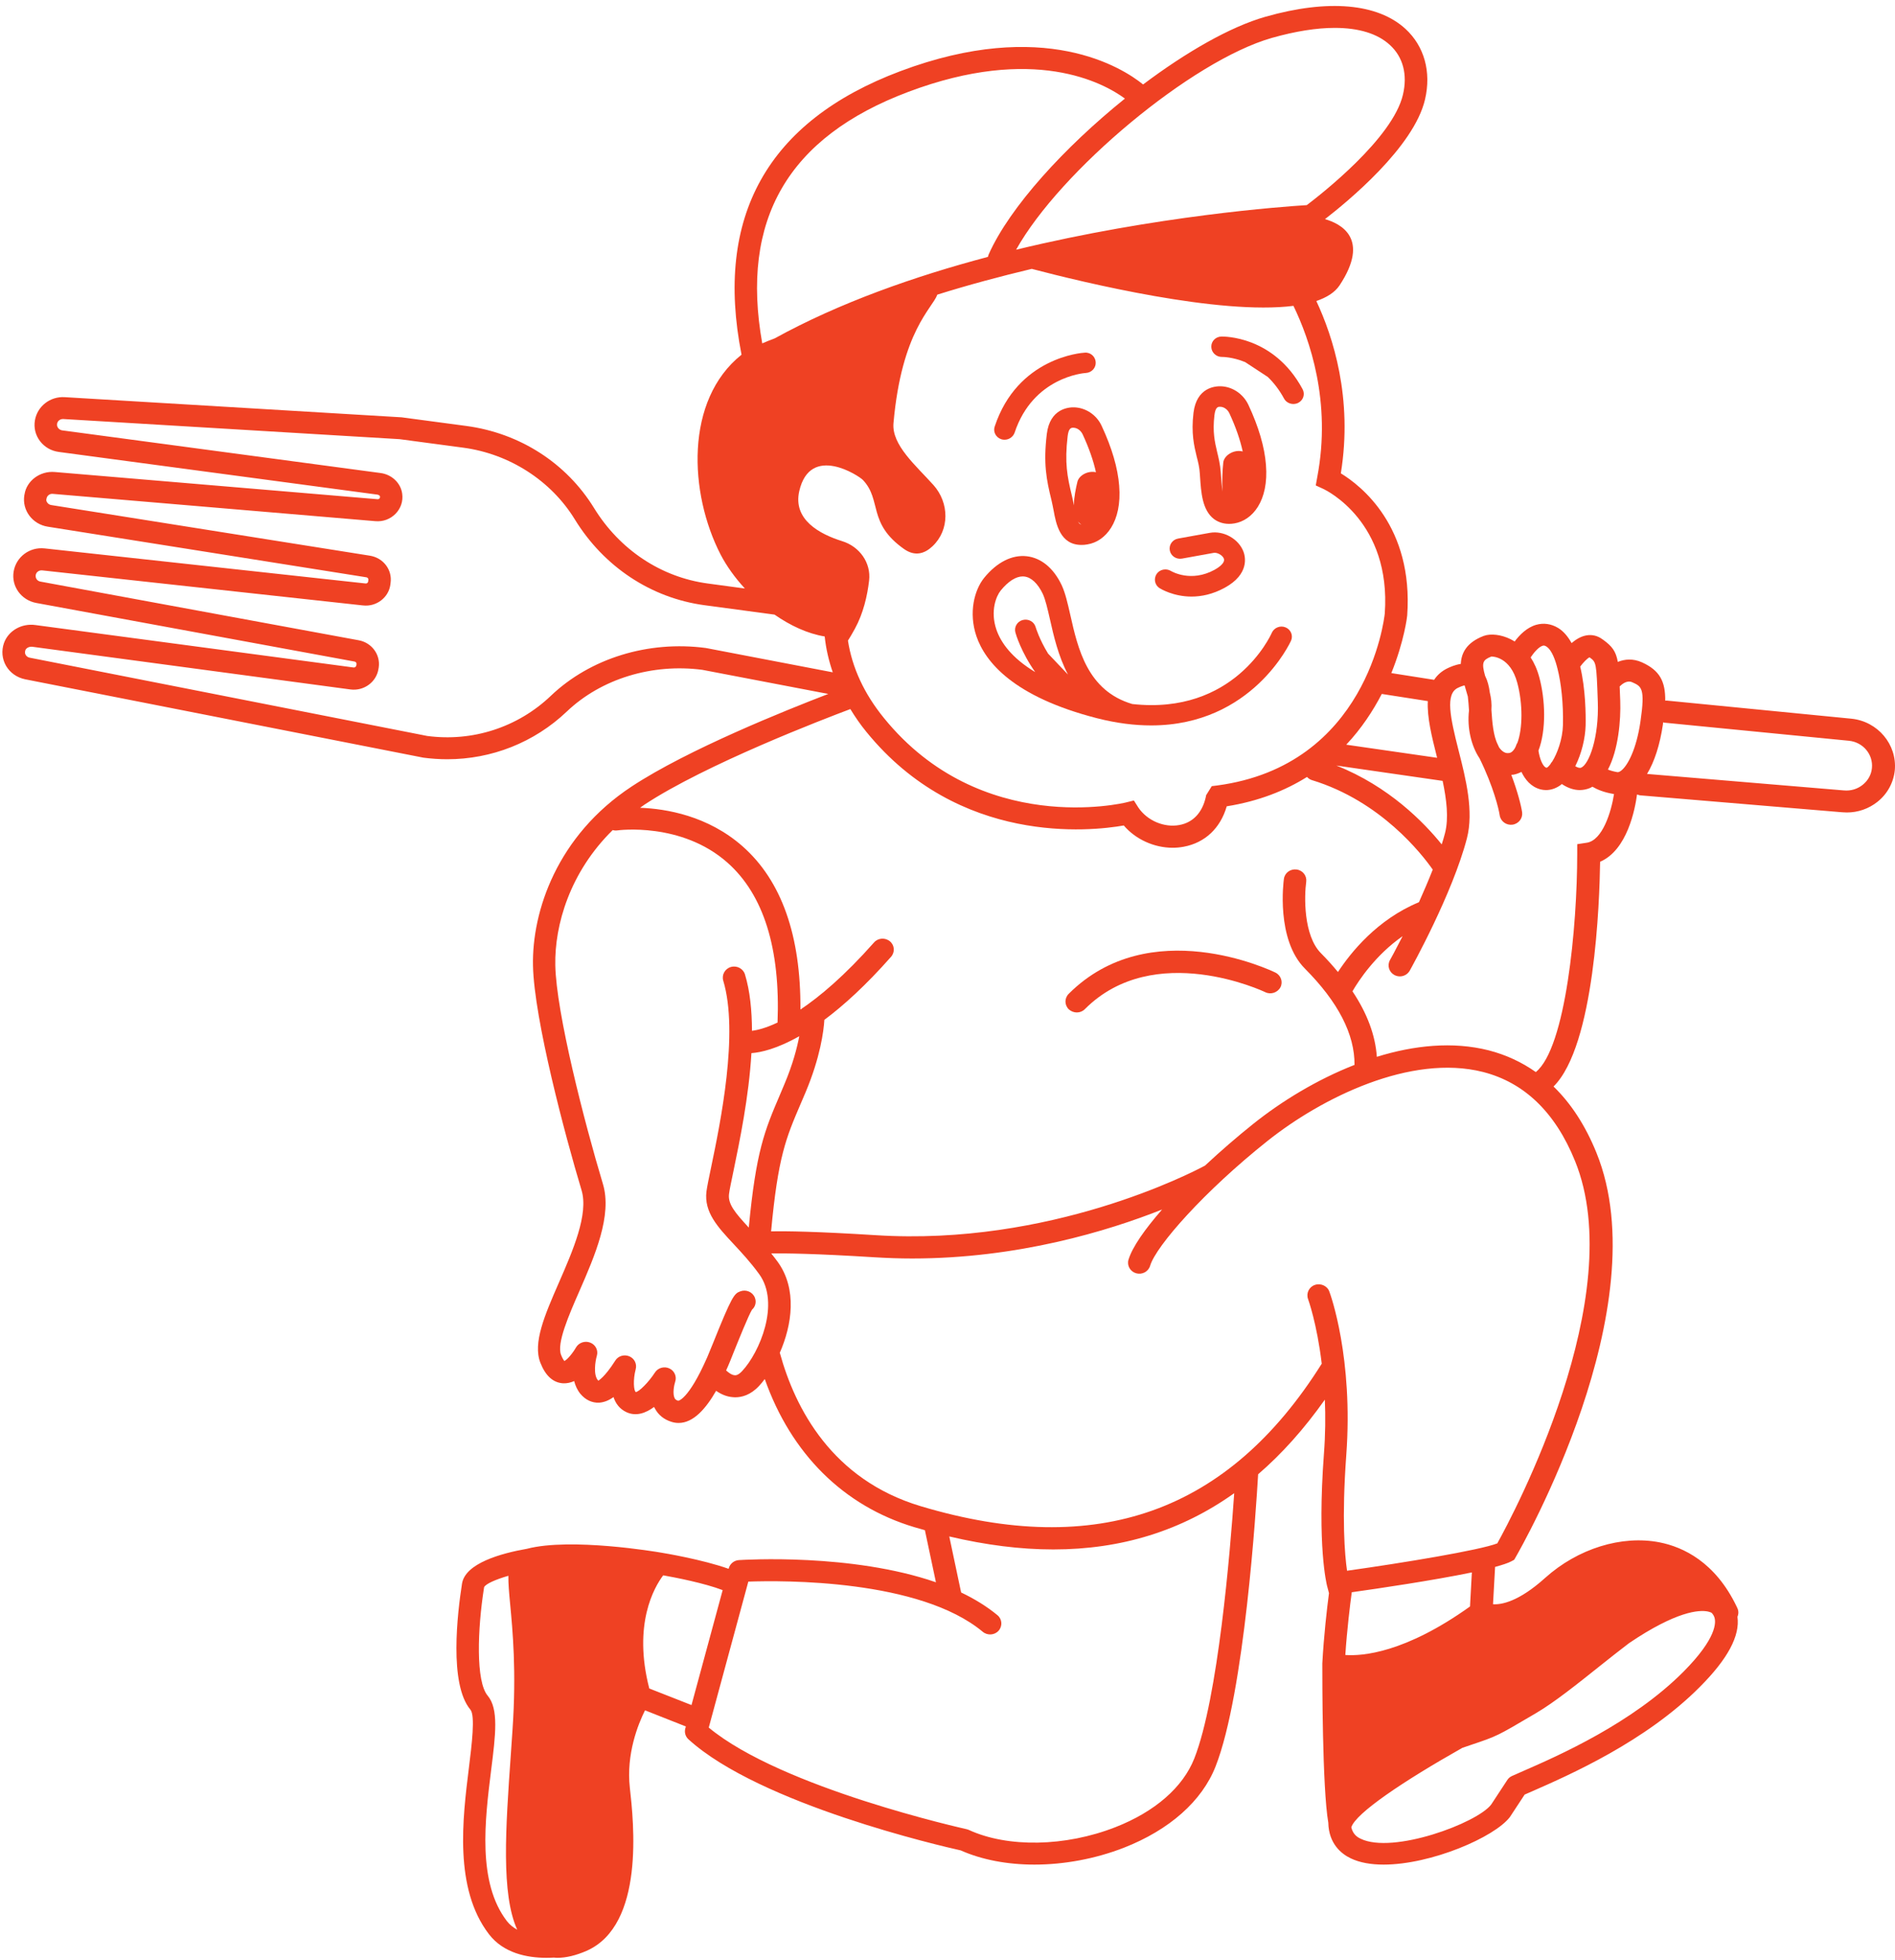 <svg width="234" height="242" viewBox="0 0 234 242" fill="none" xmlns="http://www.w3.org/2000/svg">
<path d="M148.156 58.446L148.184 58.861C148.312 60.784 148.454 62.955 149.889 64.062C150.272 64.352 150.897 64.67 151.764 64.67C151.963 64.67 152.176 64.656 152.417 64.615C154.619 64.255 156.693 61.876 156.323 57.368C156.153 55.182 155.428 52.707 154.164 49.996C153.539 48.654 152.218 47.742 150.784 47.686C150.074 47.659 147.758 47.811 147.375 50.964C147.076 53.481 147.446 55.017 147.772 56.372C147.957 57.063 148.113 57.713 148.156 58.446ZM149.96 51.268C150.074 50.3 150.372 50.217 150.613 50.217C150.642 50.217 150.67 50.217 150.699 50.217C151.153 50.231 151.608 50.563 151.821 51.047C152.602 52.734 153.142 54.297 153.454 55.736C152.375 55.445 151.153 56.206 151.054 57.091C150.954 58.073 150.869 59.456 150.968 60.687C150.855 60.023 150.812 59.276 150.77 58.709L150.741 58.281C150.67 57.354 150.485 56.566 150.301 55.819C150.003 54.546 149.718 53.343 149.96 51.268Z" fill="#EF4123"/>
<path d="M132.673 50.286C131.977 50.259 129.648 50.425 129.265 53.564C128.824 57.229 129.208 59.193 129.847 61.78C129.946 62.181 130.017 62.609 130.103 63.011C130.401 64.642 130.884 67.27 133.54 67.27C133.781 67.27 134.023 67.257 134.293 67.201C136.494 66.842 138.568 64.463 138.199 59.954C138.028 57.769 137.304 55.293 136.04 52.582C135.429 51.241 134.108 50.342 132.673 50.286ZM131.835 53.855C131.949 52.887 132.247 52.804 132.489 52.804C132.517 52.804 132.546 52.804 132.56 52.804C133.029 52.817 133.469 53.149 133.696 53.633C134.477 55.321 135.017 56.87 135.33 58.294C134.35 58.073 133.242 58.668 133.043 59.47C132.844 60.286 132.617 61.392 132.602 62.388C132.531 61.987 132.46 61.586 132.361 61.199C131.779 58.806 131.452 57.119 131.835 53.855ZM133.128 64.394C133.213 64.504 133.313 64.615 133.44 64.698C133.483 64.725 133.526 64.725 133.568 64.739C133.384 64.739 133.242 64.656 133.128 64.394Z" fill="#EF4123"/>
<path d="M132.972 124.985C133.341 124.985 133.696 124.847 133.966 124.57C142.531 115.995 156.11 122.413 156.238 122.482C156.92 122.814 157.758 122.537 158.113 121.873C158.454 121.209 158.17 120.393 157.488 120.061C156.863 119.757 141.963 112.69 131.963 122.689C131.424 123.229 131.438 124.086 131.992 124.612C132.276 124.861 132.631 124.985 132.972 124.985Z" fill="#EF4123"/>
<path d="M228.622 88.722L205.782 86.481C205.725 86.481 205.668 86.495 205.626 86.495C205.654 84.13 204.958 82.76 202.757 81.765C201.649 81.267 200.626 81.364 199.774 81.709C199.532 80.368 199.049 79.773 197.97 78.985L197.828 78.888C197.26 78.473 196.564 78.307 195.853 78.445C195.186 78.57 194.589 78.943 194.064 79.386C193.623 78.597 193.084 77.934 192.402 77.519C191.549 77.007 190.612 76.869 189.689 77.132C188.538 77.463 187.643 78.376 187.033 79.192C186.862 79.082 186.677 78.985 186.521 78.902C185.371 78.335 184.078 78.183 183.212 78.501C181.081 79.317 180.442 80.631 180.385 81.958C179.661 82.069 179.064 82.346 178.766 82.484C178.013 82.844 177.473 83.341 177.09 83.922L171.806 83.092C173.397 79.165 173.766 76.08 173.766 75.984C174.547 65.002 168.07 59.954 165.57 58.433C167.076 49.139 164.59 41.532 162.545 37.161C163.837 36.719 164.832 36.096 165.414 35.225C169.235 29.444 165.556 27.604 163.61 27.051C166.351 24.935 174.604 18.172 175.968 12.266C176.763 8.864 175.868 5.697 173.553 3.567C170.116 0.414 163.994 -0.126 156.295 2.059C151.892 3.304 146.437 6.458 141.153 10.427C138.611 8.366 128.881 2.129 111.154 8.795C94.763 14.963 88.201 26.747 91.567 43.786C84.536 49.388 85.076 60.908 88.996 68.487C89.72 69.871 90.743 71.309 91.979 72.65L87.377 72.028C81.624 71.254 76.525 67.865 73.357 62.72C69.948 57.174 64.196 53.468 57.577 52.582L49.594 51.517L7.99 49.028C6.2 48.917 4.609 50.148 4.311 51.891C4.155 52.804 4.382 53.716 4.936 54.449C5.504 55.196 6.328 55.666 7.266 55.791L46.611 61.06C46.781 61.088 46.909 61.199 46.923 61.282C46.938 61.392 46.909 61.475 46.852 61.544C46.81 61.586 46.724 61.641 46.611 61.627L6.754 58.267C4.922 58.114 3.288 59.373 3.033 61.005L3.004 61.143C2.706 62.983 3.999 64.712 5.888 65.016L45.247 71.267C45.404 71.295 45.503 71.433 45.489 71.572L45.46 71.793C45.446 71.945 45.29 72.042 45.148 72.028L5.518 67.699C3.658 67.492 1.982 68.75 1.683 70.562C1.385 72.388 2.621 74.089 4.482 74.434L43.784 81.668C43.941 81.696 44.04 81.834 44.026 81.986L43.997 82.152C43.969 82.304 43.827 82.415 43.671 82.401L4.368 77.159C2.663 76.924 1.03 77.865 0.49 79.386C0.164 80.312 0.249 81.336 0.746 82.194C1.243 83.051 2.095 83.646 3.09 83.853L52.293 93.534C53.273 93.659 54.253 93.728 55.219 93.728C60.716 93.728 65.971 91.653 69.977 87.85C74.238 83.784 80.544 81.875 86.737 82.691L102.277 85.665C97.135 87.643 84.948 92.511 78.002 97.089C68.798 103.147 65.673 112.496 65.815 119.218C65.957 125.829 69.792 140.226 71.809 146.92C72.704 149.88 70.744 154.375 69.011 158.344C67.264 162.341 65.772 165.785 66.724 168.219C67.349 169.824 68.286 170.681 69.508 170.764C70.005 170.792 70.474 170.681 70.9 170.488C71.042 171.041 71.283 171.594 71.667 172.064C72.292 172.811 73.102 173.198 73.982 173.157C74.579 173.115 75.161 172.894 75.758 172.465C76.013 173.24 76.496 173.931 77.363 174.332C78.57 174.886 79.763 174.429 80.772 173.682C80.8 173.752 80.829 173.821 80.871 173.876C81.297 174.678 82.007 175.245 82.917 175.522C83.215 175.619 83.513 175.66 83.797 175.66C85.644 175.66 87.192 173.848 88.428 171.691C88.996 172.092 89.706 172.424 90.516 172.479C90.601 172.479 90.686 172.493 90.786 172.493C91.581 172.493 92.661 172.23 93.712 171.11C93.953 170.861 94.195 170.557 94.436 170.239C97.689 179.464 104.166 185.909 112.901 188.523C113.342 188.647 113.768 188.771 114.208 188.896L115.572 195.327C105.174 191.731 91.95 192.547 91.24 192.589C90.644 192.63 90.147 193.031 89.99 193.598L89.976 193.667C86.709 192.506 81.951 191.717 81.596 191.662C81.127 191.579 70.502 189.781 65.076 191.192C61.838 191.759 57.449 192.99 57.051 195.493C56.483 199.117 55.432 207.899 58.088 211.052C58.699 211.785 58.258 215.354 57.903 218.217C57.122 224.496 56.042 233.112 60.375 238.769C62.179 241.12 65.09 241.687 67.477 241.687C67.803 241.687 68.116 241.673 68.414 241.659C68.556 241.673 68.684 241.687 68.826 241.687C69.906 241.687 71.113 241.397 72.42 240.83C79.664 237.649 78.243 224.897 77.775 220.692C77.306 216.529 78.797 212.837 79.65 211.135L84.692 213.127L84.621 213.376C84.493 213.86 84.635 214.372 85.019 214.718C93.854 222.753 116.381 227.926 118.626 228.424C121.239 229.585 124.393 230.18 127.73 230.18C131.381 230.18 135.244 229.475 138.795 228.092C144.406 225.893 148.426 222.338 150.102 218.065C153.681 208.964 155.116 186.088 155.357 181.995C158.312 179.45 161.053 176.379 163.596 172.783C163.681 174.83 163.667 177.057 163.482 179.477C162.63 190.915 163.823 195.562 163.866 195.756L164.107 196.669C163.852 198.591 163.468 201.938 163.283 205.354C163.283 205.368 163.283 205.368 163.283 205.382C163.283 205.396 163.283 205.41 163.283 205.423C163.283 207.042 163.269 220.678 164.022 225.007C164.079 227.621 165.655 228.866 166.792 229.406C167.914 229.945 169.306 230.18 170.854 230.18C176.706 230.18 184.547 226.805 186.45 224.302L188.268 221.536C188.552 221.411 188.865 221.273 189.22 221.121C193.751 219.129 203.183 215.008 209.901 208.245C213.353 204.787 214.873 201.938 214.546 199.587C214.674 199.297 214.702 198.965 214.589 198.646C214.574 198.605 214.532 198.494 214.461 198.356C211.819 192.824 207.827 190.971 204.944 190.403C200.257 189.477 194.831 191.164 190.797 194.788C187.516 197.747 185.371 198.107 184.362 198.038L184.618 193.432C185.527 193.183 186.251 192.948 186.649 192.727L186.976 192.547L187.16 192.229C187.885 190.971 204.845 161.304 197.132 142.301C195.768 138.94 193.993 136.215 191.834 134.127C196.933 129.079 197.515 111.265 197.586 106.383C200.953 104.931 201.904 99.869 202.146 98.071C202.274 98.112 202.387 98.168 202.515 98.181L227.457 100.27C227.656 100.284 227.855 100.298 228.054 100.298C229.432 100.298 230.753 99.841 231.832 98.984C233.068 98.002 233.821 96.605 233.977 95.07C234.261 91.903 231.875 89.053 228.622 88.722ZM201.563 84.227C202.7 84.738 203.168 84.946 202.572 89.04C202.089 92.428 200.995 94.558 200.143 95.166C199.901 95.346 199.759 95.319 199.717 95.319C199.234 95.236 198.85 95.125 198.552 95.001C199.845 92.552 200.157 88.887 200.072 86.522C200.044 85.859 200.029 85.278 200.001 84.738C200.271 84.475 200.896 83.922 201.563 84.227ZM196.279 81.142L196.294 81.156C197.117 81.751 197.132 81.765 197.302 86.633C197.458 91.073 196.208 94.364 195.243 94.765C195.072 94.835 194.816 94.765 194.518 94.586C195.299 93.037 195.754 91.128 195.797 89.565C195.825 88.224 195.797 85.084 195.129 82.29C195.512 81.765 195.995 81.281 196.279 81.142ZM190.484 79.718C190.598 79.69 190.711 79.662 190.939 79.801C191.45 80.105 191.905 80.99 192.245 82.235C192.26 82.332 192.288 82.415 192.317 82.512C192.785 84.337 193.055 86.841 192.998 89.482C192.956 91.266 192.288 93.023 191.677 94.005C191.578 94.115 191.493 94.226 191.436 94.35C191.251 94.586 191.095 94.752 190.967 94.779C190.484 94.655 190.101 93.562 189.973 92.663C190.953 90.105 190.825 86.37 190.072 83.59C189.802 82.594 189.433 81.806 189.007 81.156C189.405 80.561 189.987 79.87 190.484 79.718ZM184.163 81.046C184.348 81.046 186.507 81.087 187.359 84.296C188.055 86.882 188.027 89.939 187.373 91.695C187.288 91.82 187.231 91.944 187.189 92.096C187.132 92.221 187.075 92.359 187.004 92.456C186.706 92.898 186.464 92.94 186.379 92.954C186.138 92.995 185.797 92.995 185.385 92.594C185.3 92.511 185.214 92.4 185.129 92.29C185.058 92.165 185.016 92.041 184.945 91.903C184.391 90.81 184.263 89.136 184.163 87.629C184.22 86.896 184.135 86.177 183.964 85.485C183.865 84.711 183.68 84.005 183.382 83.424C182.928 81.792 183.084 81.474 184.163 81.046ZM178.141 96.397C178.624 98.693 178.908 100.975 178.439 102.829C178.325 103.285 178.183 103.755 178.027 104.239C175.854 101.542 171.508 97.075 165.016 94.503L178.141 96.397ZM176.308 86.55C176.209 88.555 176.806 90.948 177.402 93.313C177.416 93.396 177.445 93.479 177.459 93.548L166.238 91.93C168.127 89.925 169.547 87.74 170.627 85.665L176.308 86.55ZM162.658 58.903L162.474 59.926L163.44 60.369C163.78 60.535 171.806 64.421 170.996 75.748C170.911 76.509 168.78 94.503 150.301 96.965L149.633 97.047L148.937 98.168L148.895 98.389C148.468 100.311 147.318 101.542 145.628 101.847C143.767 102.192 141.665 101.321 140.557 99.675L140.017 98.818L139.009 99.067C138.838 99.108 121.126 103.382 109.152 88.638C106.708 85.637 105.231 82.442 104.706 79.082C104.947 78.708 105.231 78.224 105.572 77.602C106.609 75.707 107.106 73.522 107.319 71.668C107.575 69.469 106.14 67.464 103.981 66.8C101.197 65.929 97.888 64.145 98.697 60.618C100.047 54.754 106.098 58.751 106.566 59.263C108.91 61.752 107.106 64.573 111.623 67.768C113.015 68.75 114.208 68.321 115.146 67.436C117.29 65.417 117.219 62.07 115.273 59.885C113.114 57.478 110.089 54.934 110.33 52.236C111.339 40.826 115.146 38.06 115.742 36.373C119.634 35.156 123.569 34.105 127.404 33.192C133.952 34.907 150.585 38.918 159.718 37.756C161.707 41.864 164.434 49.581 162.658 58.903ZM157.076 4.673C159.96 3.857 162.573 3.442 164.817 3.442C167.772 3.442 170.116 4.148 171.635 5.559C173.255 7.038 173.823 9.21 173.24 11.685C171.99 17.066 163.17 23.953 161.366 25.322C158.44 25.502 142.801 26.622 125.472 30.827C130.912 21.09 147.162 7.481 157.076 4.673ZM112.163 11.34C127.631 5.517 136.239 10.206 138.909 12.169C131.466 18.158 124.691 25.558 122.091 31.394C122.049 31.491 122.02 31.601 121.992 31.712C112.958 34.105 103.683 37.355 95.672 41.767C95.118 41.974 94.592 42.182 94.124 42.389C91.396 27.107 97.305 16.927 112.163 11.34ZM68.016 85.9C63.926 89.8 58.329 91.598 52.747 90.851L3.644 81.184C3.445 81.142 3.274 81.018 3.175 80.852C3.104 80.727 3.033 80.534 3.132 80.271C3.232 79.981 3.615 79.801 3.999 79.842L43.273 85.112C44.949 85.333 46.497 84.185 46.739 82.553L46.767 82.387C46.994 80.81 45.901 79.331 44.296 79.04L4.979 71.793C4.595 71.724 4.354 71.378 4.411 70.991C4.467 70.631 4.808 70.382 5.192 70.41L44.821 74.739C46.469 74.932 47.989 73.771 48.202 72.18L48.23 71.959C48.457 70.341 47.335 68.861 45.673 68.598L6.328 62.347C5.945 62.291 5.689 61.932 5.717 61.683L5.746 61.544C5.803 61.185 6.143 60.936 6.499 60.964L46.355 64.338C47.293 64.421 48.188 64.089 48.841 63.425C49.494 62.762 49.793 61.863 49.665 60.95C49.494 59.636 48.386 58.571 46.98 58.391L7.635 53.122C7.393 53.066 7.251 52.928 7.18 52.831C7.109 52.734 7.01 52.569 7.053 52.306C7.109 51.946 7.45 51.711 7.805 51.725L49.338 54.214L57.207 55.265C62.903 56.026 68.045 59.332 70.971 64.103C74.565 69.967 80.403 73.826 86.993 74.711L95.643 75.873C97.589 77.228 99.72 78.224 101.836 78.57C101.993 80.077 102.334 81.543 102.831 82.996L87.164 79.994C80.062 79.054 72.888 81.253 68.016 85.9ZM105.004 87.532C105.586 88.486 106.225 89.427 106.978 90.34C118.413 104.405 134.705 102.621 138.767 101.902C140.23 103.617 142.517 104.654 144.804 104.654C145.258 104.654 145.699 104.613 146.153 104.53C148.781 104.046 150.699 102.248 151.48 99.537C155.443 98.901 158.695 97.601 161.394 95.913C161.55 96.079 161.749 96.231 161.991 96.301C170.499 98.887 175.598 105.456 176.919 107.351C176.38 108.72 175.797 110.076 175.215 111.376C170.059 113.506 166.792 117.586 165.215 119.992C164.576 119.218 163.894 118.457 163.127 117.683C160.925 115.484 161.053 110.56 161.295 108.859C161.394 108.112 160.869 107.434 160.102 107.337C159.335 107.241 158.639 107.752 158.539 108.499C158.497 108.803 157.545 115.968 161.139 119.577C165.243 123.699 167.289 127.682 167.26 131.458C162.602 133.283 158.241 135.953 154.747 138.746C152.787 140.309 150.741 142.08 148.795 143.891C147.233 144.735 129.676 153.849 108.143 152.48C100.871 152.024 97.106 151.968 95.217 152.01C96.07 142.813 97.035 140.531 98.882 136.229L99.479 134.832C101.297 130.503 101.709 127.295 101.794 125.898C104.152 124.141 106.907 121.652 110.032 118.111C110.529 117.544 110.473 116.687 109.89 116.203C109.308 115.719 108.427 115.774 107.93 116.341C104.294 120.449 101.254 123.007 98.839 124.626C98.896 115.525 96.524 108.734 91.695 104.474C87.405 100.699 82.277 99.841 79.039 99.717C79.209 99.592 79.38 99.468 79.564 99.343C87.149 94.337 101.836 88.722 105.004 87.532ZM90.573 144.555C91.325 140.918 92.476 135.386 92.788 130.006C93.953 129.923 95.942 129.48 98.697 127.917C98.413 129.397 97.888 131.402 96.879 133.795L96.297 135.178C94.422 139.562 93.357 142.093 92.462 151.54C90.757 149.7 89.877 148.635 90.019 147.418C90.075 146.906 90.303 145.869 90.573 144.555ZM90.715 169.768C90.359 169.741 89.976 169.464 89.663 169.174C89.749 168.994 89.834 168.814 89.905 168.634C90.047 168.33 90.288 167.694 90.601 166.919C91.155 165.55 92.419 162.397 92.859 161.677C93.271 161.318 93.428 160.737 93.215 160.198C92.945 159.492 92.135 159.146 91.425 159.409C90.658 159.686 90.388 159.976 88.002 165.923C87.703 166.656 87.462 167.251 87.334 167.542L87.277 167.666C85.005 172.825 83.712 172.977 83.712 172.908C83.471 172.839 83.371 172.714 83.314 172.617C83.03 172.078 83.229 170.999 83.371 170.584C83.598 169.934 83.286 169.215 82.647 168.925C82.007 168.634 81.24 168.856 80.871 169.436C80.104 170.626 78.911 171.815 78.513 171.843C78.258 171.718 78.144 170.363 78.499 169.021C78.67 168.371 78.343 167.694 77.704 167.431C77.064 167.168 76.326 167.389 75.971 167.97C74.636 170.073 73.911 170.391 73.897 170.446C73.883 170.432 73.854 170.405 73.812 170.363C73.258 169.685 73.499 168.053 73.698 167.376C73.897 166.712 73.556 166.006 72.888 165.744C72.235 165.481 71.468 165.744 71.127 166.338C70.715 167.058 70.062 167.832 69.693 168.012C69.607 167.915 69.451 167.694 69.281 167.251C68.727 165.84 70.218 162.41 71.539 159.395C73.457 155.011 75.616 150.032 74.451 146.16C72.15 138.511 68.684 125.027 68.57 119.162C68.471 114.211 70.36 107.669 75.658 102.469C75.843 102.524 76.042 102.538 76.241 102.51C76.326 102.497 84.138 101.446 89.834 106.494C94.308 110.463 96.368 117.116 96.013 126.23C94.564 126.921 93.499 127.17 92.859 127.253C92.845 124.75 92.618 122.357 91.993 120.297C91.78 119.577 90.999 119.162 90.26 119.37C89.522 119.577 89.095 120.338 89.308 121.057C91.254 127.53 88.939 138.663 87.831 144.002C87.533 145.427 87.32 146.45 87.235 147.086C86.922 149.645 88.627 151.471 90.601 153.587C91.581 154.638 92.675 155.813 93.74 157.279C96.382 160.903 93.769 167.002 91.638 169.257C91.141 169.796 90.828 169.782 90.715 169.768ZM62.59 237.151C58.926 232.365 59.877 224.703 60.645 218.535C61.199 214.137 61.596 210.956 60.218 209.324C58.741 207.567 58.954 201.136 59.778 195.936C59.977 195.521 61.17 194.995 62.775 194.525C62.761 195.479 62.86 196.613 62.988 197.955C63.301 201.274 63.784 206.281 63.286 213.542L63.074 216.64C62.434 225.727 61.866 233.804 63.869 238.216C63.386 237.953 62.946 237.607 62.59 237.151ZM80.175 208.438C78.13 200.514 80.786 195.936 81.894 194.47C83.442 194.746 86.951 195.424 89.237 196.295L85.388 210.485L80.175 208.438ZM147.474 217.083C146.068 220.637 142.616 223.652 137.73 225.561C131.551 227.981 124.449 228.105 119.648 225.906C119.563 225.865 119.464 225.837 119.364 225.81C119.137 225.754 96.538 220.748 87.519 213.265L92.405 195.244C96.666 195.092 113.555 194.94 121.353 201.44C121.935 201.924 122.816 201.869 123.313 201.302C123.81 200.735 123.753 199.877 123.171 199.393C121.85 198.301 120.33 197.374 118.682 196.586L117.219 189.67C121.736 190.735 126.012 191.275 130.06 191.275C138.483 191.275 145.898 188.965 152.403 184.332C151.906 191.565 150.414 209.614 147.474 217.083ZM207.884 206.364C201.535 212.74 192.43 216.737 188.055 218.645C187.53 218.867 187.075 219.074 186.706 219.24C186.464 219.351 186.266 219.517 186.124 219.738L184.135 222.767C182.388 225.063 171.99 228.921 168.013 226.985C167.701 226.833 167.076 226.515 166.863 225.574C167.403 223.846 173.198 219.932 180.57 215.769C180.967 215.63 181.337 215.506 181.663 215.395C184.845 214.33 184.93 214.275 189.248 211.73L189.717 211.454C191.947 210.14 194.703 207.941 197.615 205.617C198.723 204.732 199.93 203.778 201.166 202.837C207.018 198.882 209.816 198.716 210.895 198.937C211.08 198.978 211.222 199.034 211.35 199.089C211.492 199.241 211.62 199.421 211.691 199.628C211.918 200.251 212.003 202.215 207.884 206.364ZM181.521 198.315C173.496 204.054 168.212 204.455 166.124 204.303C166.337 201.136 166.707 198.121 166.92 196.558C170.272 196.088 177.004 195.092 181.749 194.11L181.521 198.315ZM184.888 190.528C182.686 191.372 173.34 192.921 166.337 193.903C166.053 191.952 165.67 187.485 166.238 179.685C167.133 167.638 164.278 159.755 164.15 159.437C163.894 158.732 163.084 158.372 162.36 158.621C161.636 158.87 161.266 159.658 161.522 160.364C161.536 160.405 162.616 163.365 163.212 168.344C151.693 186.683 135.5 192.464 113.697 185.936C102.731 182.658 98.186 173.862 96.311 167.058C96.311 167.044 96.297 167.03 96.283 167.016C97.788 163.6 98.484 159.133 96.013 155.744C95.757 155.385 95.487 155.053 95.231 154.735C96.95 154.707 100.601 154.748 107.944 155.205C109.535 155.302 111.097 155.357 112.632 155.357C125.699 155.357 136.793 151.968 143.497 149.313C141.381 151.733 139.818 153.946 139.349 155.509C139.136 156.228 139.562 156.975 140.301 157.183C141.04 157.39 141.807 156.975 142.02 156.256C142.744 153.808 148.738 147.031 156.494 140.863C163.212 135.51 174.206 130.075 183.112 132.329C188.226 133.629 192.061 137.322 194.49 143.324C201.279 160.018 186.82 187.056 184.888 190.528ZM195.939 104.032L194.76 104.212V105.373C194.76 114.363 193.353 129.356 189.646 132.343C187.899 131.112 185.967 130.213 183.822 129.66C179.391 128.54 174.618 129.037 170.016 130.462C169.831 127.793 168.823 125.096 167.005 122.371C167.786 121.03 169.846 117.904 173.198 115.567C172.303 117.323 171.664 118.485 171.635 118.526C171.266 119.19 171.522 120.006 172.189 120.366C172.402 120.476 172.63 120.532 172.857 120.532C173.354 120.532 173.823 120.269 174.078 119.826C174.292 119.439 179.348 110.352 181.138 103.492C182.004 100.145 181.01 96.162 180.115 92.663C179.05 88.472 178.468 85.665 180.016 84.918C180.499 84.683 180.754 84.628 180.854 84.614C180.882 84.697 180.911 84.78 180.925 84.863C181.038 85.236 181.152 85.61 181.252 85.983C181.323 86.564 181.365 87.2 181.394 87.684C181.394 87.698 181.394 87.712 181.394 87.726C181.152 89.842 181.663 92.069 182.7 93.618C184.405 97.089 185.072 99.855 185.186 100.643C185.3 101.39 185.996 101.902 186.763 101.805C187.53 101.694 188.055 101.017 187.956 100.27C187.842 99.495 187.43 97.808 186.621 95.651C186.692 95.637 186.777 95.651 186.848 95.637C187.146 95.595 187.501 95.471 187.871 95.291C188.325 96.231 189.035 97.13 190.229 97.448C190.456 97.504 190.683 97.531 190.91 97.531C191.521 97.531 192.146 97.324 192.714 96.909C192.757 96.868 192.799 96.826 192.856 96.785C193.68 97.338 194.433 97.531 195.072 97.531C195.555 97.531 195.981 97.421 196.322 97.283C196.436 97.241 196.521 97.172 196.635 97.117C197.217 97.462 198.069 97.822 199.262 98.016C199.277 98.016 199.291 98.016 199.305 98.016C198.964 100.215 197.885 103.741 195.939 104.032ZM230.014 96.882C229.361 97.407 228.537 97.656 227.671 97.573L203.381 95.54C204.291 94.046 204.972 91.944 205.342 89.427C205.356 89.33 205.356 89.247 205.37 89.164C205.413 89.178 205.441 89.192 205.484 89.206L228.324 91.446C230.057 91.626 231.321 93.133 231.15 94.821C231.079 95.623 230.668 96.356 230.014 96.882Z" fill="#EF4123"/>
<path d="M149.576 42.832C149.591 43.51 150.173 44.063 150.869 44.063C150.883 44.063 150.897 44.063 150.912 44.063C150.926 44.063 152.176 44.049 153.752 44.699L156.536 46.525C157.261 47.216 157.943 48.074 158.553 49.194C158.781 49.623 159.235 49.871 159.704 49.871C159.903 49.871 160.116 49.83 160.301 49.733C160.94 49.415 161.181 48.654 160.84 48.032C157.289 41.435 151.082 41.545 150.826 41.545C150.116 41.559 149.548 42.126 149.576 42.832Z" fill="#EF4123"/>
<path d="M123.654 54.228C123.782 54.27 123.924 54.283 124.052 54.283C124.591 54.283 125.103 53.938 125.287 53.412C127.56 46.566 133.81 46.054 134.094 46.041C134.804 45.999 135.344 45.404 135.301 44.713C135.259 44.021 134.662 43.468 133.938 43.537C133.597 43.551 125.657 44.118 122.83 52.651C122.603 53.301 122.972 54.007 123.654 54.228Z" fill="#EF4123"/>
<path d="M158.752 77.45C158.099 77.173 157.332 77.477 157.048 78.114C156.849 78.57 152.346 88.293 139.818 86.91C134.278 85.278 133.1 80.077 132.162 75.901C131.835 74.462 131.551 73.218 131.111 72.263C130.117 70.147 128.583 68.875 126.793 68.667C124.975 68.46 123.1 69.4 121.523 71.337C120.33 72.816 119.577 75.61 120.572 78.542C121.651 81.696 125.117 86.011 135.472 88.666C137.915 89.288 140.131 89.551 142.148 89.551C154.661 89.551 159.363 79.22 159.42 79.095C159.704 78.459 159.406 77.726 158.752 77.45ZM123.043 77.74C122.248 75.416 123.029 73.563 123.569 72.899C124.492 71.765 125.444 71.157 126.296 71.157C126.367 71.157 126.424 71.157 126.495 71.171C127.347 71.267 128.171 72.056 128.767 73.314C129.094 74.02 129.35 75.14 129.648 76.44C130.102 78.459 130.671 80.976 131.878 83.272L129.421 80.686C128.341 78.93 127.901 77.477 127.887 77.422C127.702 76.744 126.992 76.357 126.296 76.537C125.6 76.717 125.202 77.408 125.387 78.086C125.429 78.266 126.097 80.52 127.83 82.968C124.875 81.184 123.583 79.289 123.043 77.74Z" fill="#EF4123"/>
<path d="M143.213 72.623C143.312 72.678 144.875 73.646 147.133 73.646C148.341 73.646 149.747 73.37 151.238 72.554C154.292 70.88 153.781 68.736 153.553 68.114C152.957 66.523 151.096 65.472 149.392 65.777L145.486 66.482C144.775 66.606 144.321 67.27 144.449 67.948C144.577 68.639 145.258 69.082 145.954 68.958L149.86 68.252C150.315 68.169 150.968 68.543 151.125 68.958C151.338 69.538 150.301 70.161 149.974 70.341C147.062 71.931 144.704 70.548 144.605 70.493C144.008 70.119 143.199 70.285 142.815 70.866C142.432 71.475 142.602 72.249 143.213 72.623Z" fill="#EF4123"/>
</svg>
